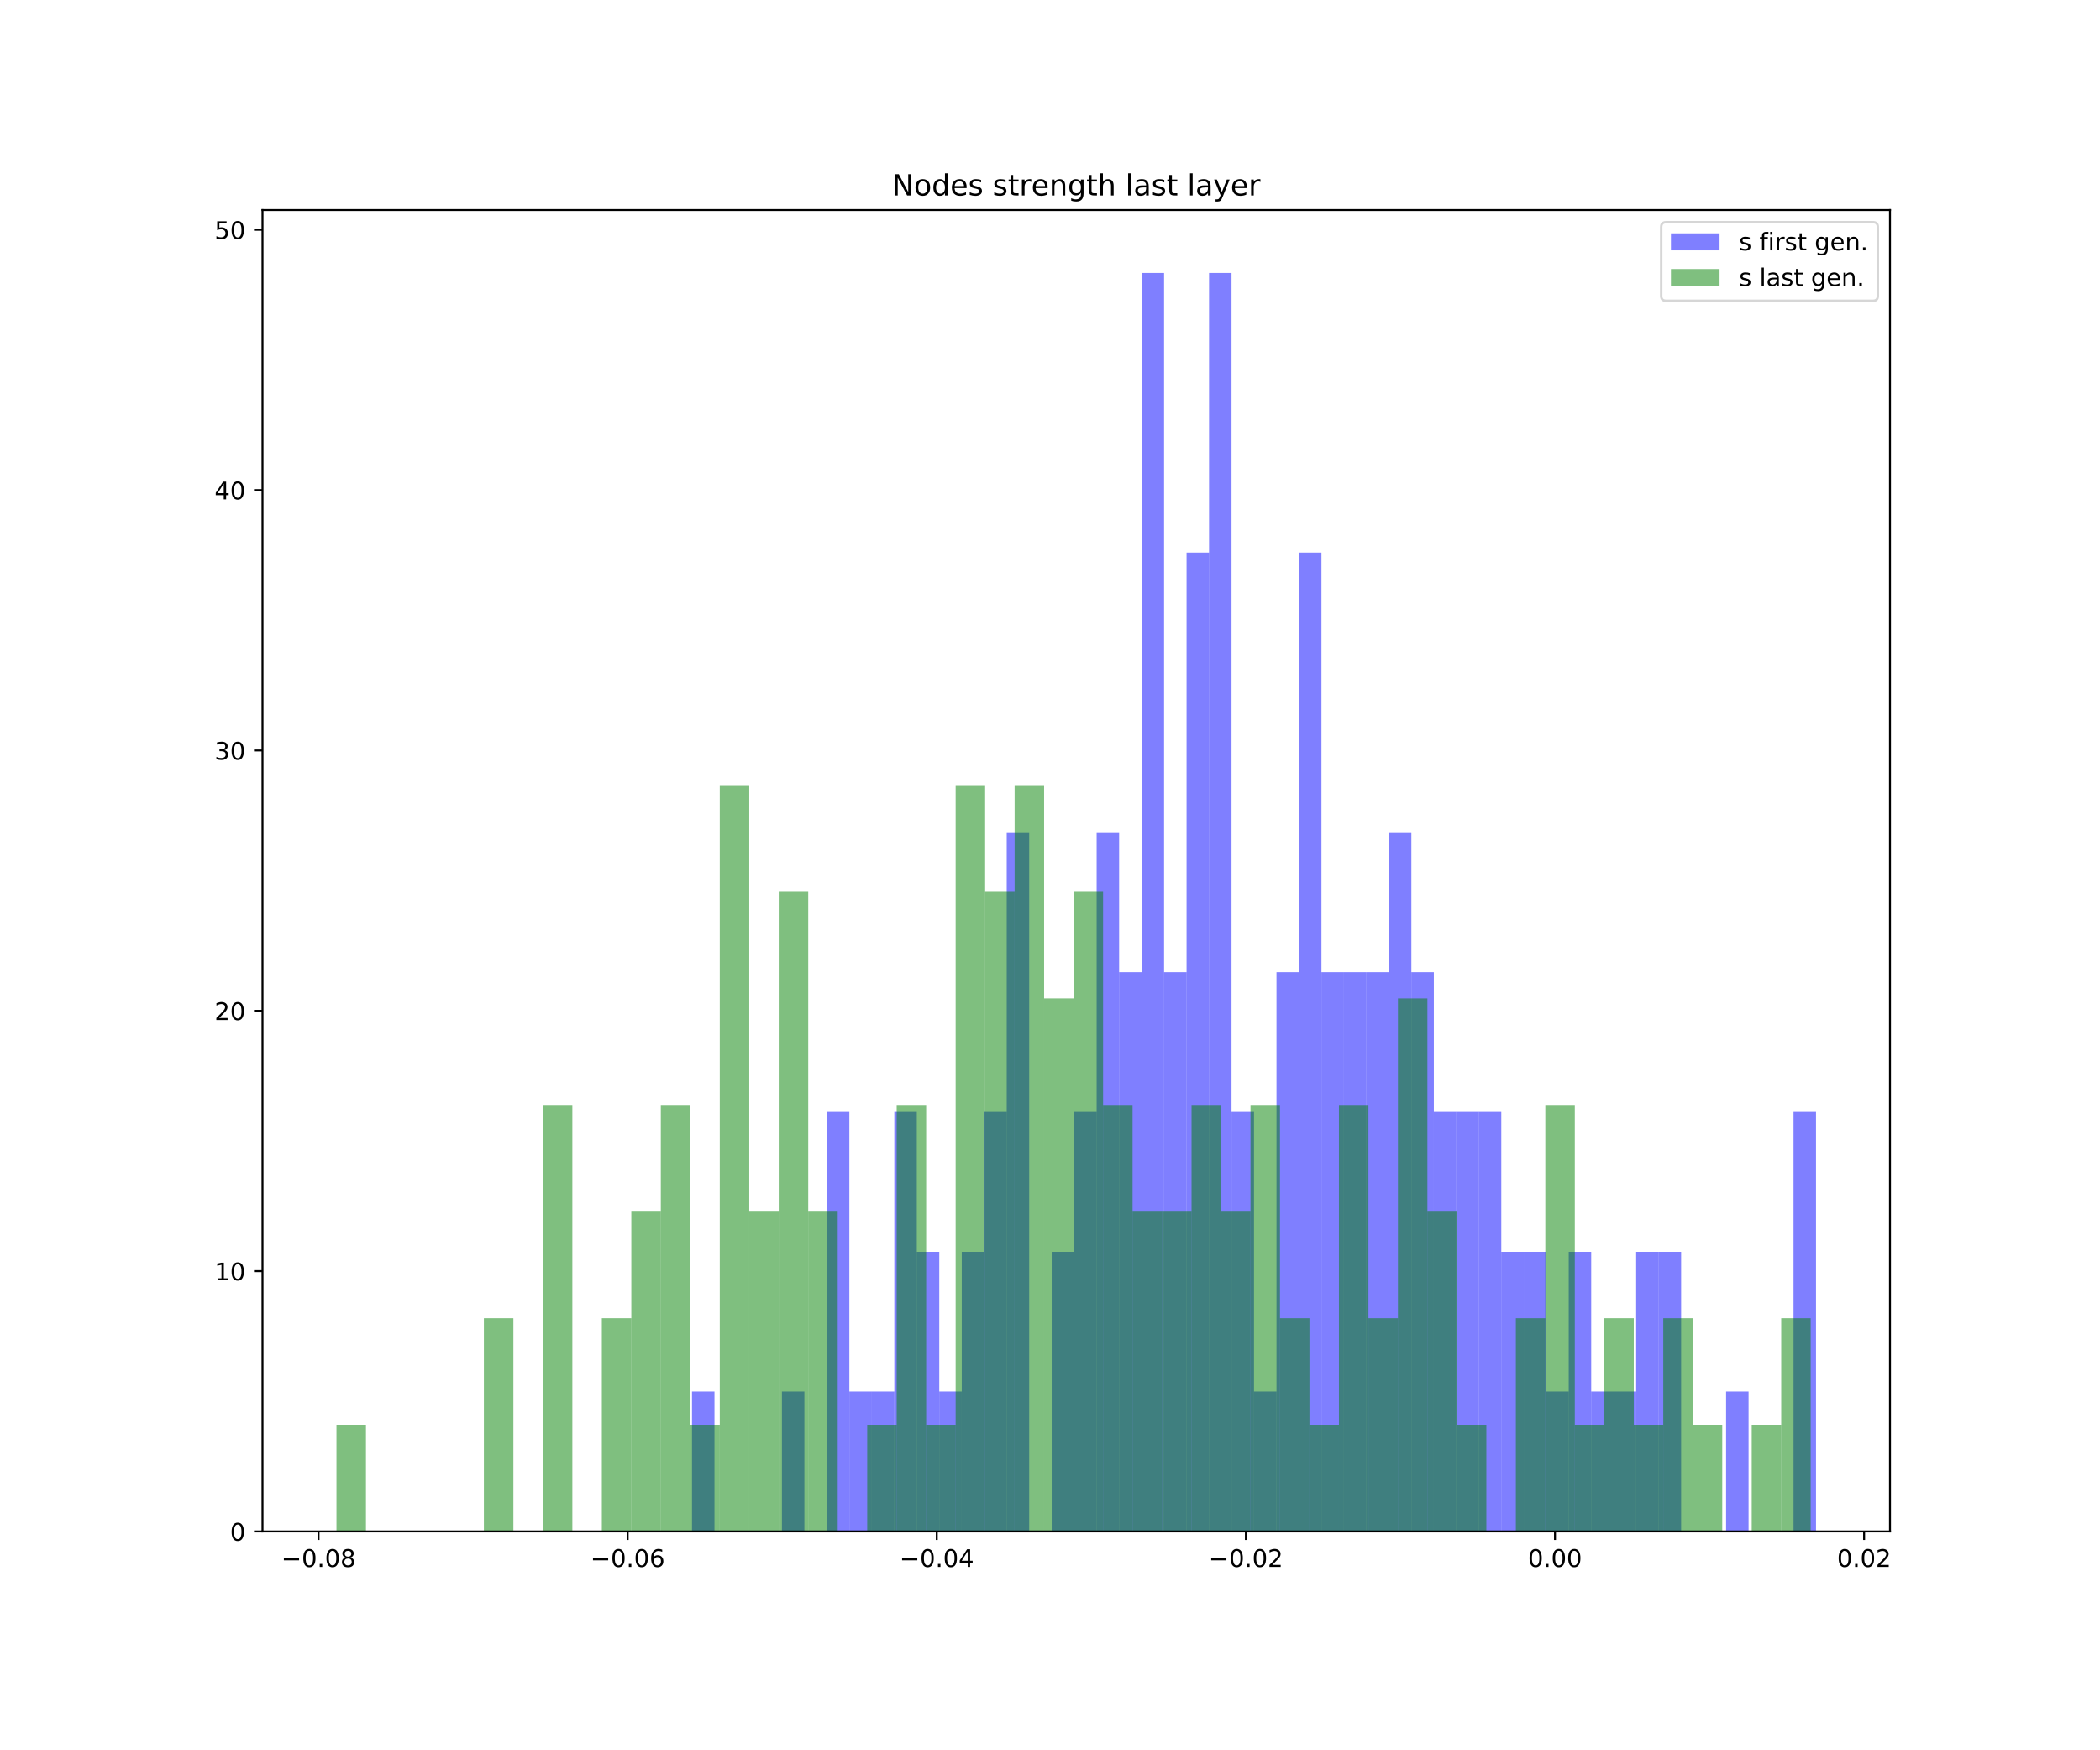 <?xml version="1.0" encoding="utf-8" standalone="no"?>
<!DOCTYPE svg PUBLIC "-//W3C//DTD SVG 1.1//EN"
  "http://www.w3.org/Graphics/SVG/1.1/DTD/svg11.dtd">
<!-- Created with matplotlib (https://matplotlib.org/) -->
<svg height="720pt" version="1.1" viewBox="0 0 864 720" width="864pt" xmlns="http://www.w3.org/2000/svg" xmlns:xlink="http://www.w3.org/1999/xlink">
 <defs>
  <style type="text/css">
*{stroke-linecap:butt;stroke-linejoin:round;white-space:pre;}
  </style>
 </defs>
 <g id="figure_1">
  <g id="patch_1">
   <path d="M 0 720 
L 864 720 
L 864 0 
L 0 0 
z
" style="fill:#ffffff;"/>
  </g>
  <g id="axes_1">
   <g id="patch_2">
    <path d="M 108 630 
L 777.6 630 
L 777.6 86.4 
L 108 86.4 
z
" style="fill:#ffffff;"/>
   </g>
   <g id="patch_3">
    <path clip-path="url(#p33628f7128)" d="M 284.708 630 
L 293.957 630 
L 293.957 572.476 
L 284.708 572.476 
z
" style="fill:#0000ff;opacity:0.5;"/>
   </g>
   <g id="patch_4">
    <path clip-path="url(#p33628f7128)" d="M 293.957 630 
L 303.206 630 
L 303.206 630 
L 293.957 630 
z
" style="fill:#0000ff;opacity:0.5;"/>
   </g>
   <g id="patch_5">
    <path clip-path="url(#p33628f7128)" d="M 303.206 630 
L 312.455 630 
L 312.455 630 
L 303.206 630 
z
" style="fill:#0000ff;opacity:0.5;"/>
   </g>
   <g id="patch_6">
    <path clip-path="url(#p33628f7128)" d="M 312.455 630 
L 321.704 630 
L 321.704 630 
L 312.455 630 
z
" style="fill:#0000ff;opacity:0.5;"/>
   </g>
   <g id="patch_7">
    <path clip-path="url(#p33628f7128)" d="M 321.704 630 
L 330.953 630 
L 330.953 572.476 
L 321.704 572.476 
z
" style="fill:#0000ff;opacity:0.5;"/>
   </g>
   <g id="patch_8">
    <path clip-path="url(#p33628f7128)" d="M 330.953 630 
L 340.202 630 
L 340.202 630 
L 330.953 630 
z
" style="fill:#0000ff;opacity:0.5;"/>
   </g>
   <g id="patch_9">
    <path clip-path="url(#p33628f7128)" d="M 340.202 630 
L 349.452 630 
L 349.452 457.429 
L 340.202 457.429 
z
" style="fill:#0000ff;opacity:0.5;"/>
   </g>
   <g id="patch_10">
    <path clip-path="url(#p33628f7128)" d="M 349.452 630 
L 358.701 630 
L 358.701 572.476 
L 349.452 572.476 
z
" style="fill:#0000ff;opacity:0.5;"/>
   </g>
   <g id="patch_11">
    <path clip-path="url(#p33628f7128)" d="M 358.701 630 
L 367.95 630 
L 367.95 572.476 
L 358.701 572.476 
z
" style="fill:#0000ff;opacity:0.5;"/>
   </g>
   <g id="patch_12">
    <path clip-path="url(#p33628f7128)" d="M 367.95 630 
L 377.199 630 
L 377.199 457.429 
L 367.95 457.429 
z
" style="fill:#0000ff;opacity:0.5;"/>
   </g>
   <g id="patch_13">
    <path clip-path="url(#p33628f7128)" d="M 377.199 630 
L 386.448 630 
L 386.448 514.952 
L 377.199 514.952 
z
" style="fill:#0000ff;opacity:0.5;"/>
   </g>
   <g id="patch_14">
    <path clip-path="url(#p33628f7128)" d="M 386.448 630 
L 395.697 630 
L 395.697 572.476 
L 386.448 572.476 
z
" style="fill:#0000ff;opacity:0.5;"/>
   </g>
   <g id="patch_15">
    <path clip-path="url(#p33628f7128)" d="M 395.697 630 
L 404.946 630 
L 404.946 514.952 
L 395.697 514.952 
z
" style="fill:#0000ff;opacity:0.5;"/>
   </g>
   <g id="patch_16">
    <path clip-path="url(#p33628f7128)" d="M 404.946 630 
L 414.195 630 
L 414.195 457.429 
L 404.946 457.429 
z
" style="fill:#0000ff;opacity:0.5;"/>
   </g>
   <g id="patch_17">
    <path clip-path="url(#p33628f7128)" d="M 414.195 630 
L 423.444 630 
L 423.444 342.381 
L 414.195 342.381 
z
" style="fill:#0000ff;opacity:0.5;"/>
   </g>
   <g id="patch_18">
    <path clip-path="url(#p33628f7128)" d="M 423.444 630 
L 432.694 630 
L 432.694 630 
L 423.444 630 
z
" style="fill:#0000ff;opacity:0.5;"/>
   </g>
   <g id="patch_19">
    <path clip-path="url(#p33628f7128)" d="M 432.694 630 
L 441.943 630 
L 441.943 514.952 
L 432.694 514.952 
z
" style="fill:#0000ff;opacity:0.5;"/>
   </g>
   <g id="patch_20">
    <path clip-path="url(#p33628f7128)" d="M 441.943 630 
L 451.192 630 
L 451.192 457.429 
L 441.943 457.429 
z
" style="fill:#0000ff;opacity:0.5;"/>
   </g>
   <g id="patch_21">
    <path clip-path="url(#p33628f7128)" d="M 451.192 630 
L 460.441 630 
L 460.441 342.381 
L 451.192 342.381 
z
" style="fill:#0000ff;opacity:0.5;"/>
   </g>
   <g id="patch_22">
    <path clip-path="url(#p33628f7128)" d="M 460.441 630 
L 469.69 630 
L 469.69 399.905 
L 460.441 399.905 
z
" style="fill:#0000ff;opacity:0.5;"/>
   </g>
   <g id="patch_23">
    <path clip-path="url(#p33628f7128)" d="M 469.69 630 
L 478.939 630 
L 478.939 112.286 
L 469.69 112.286 
z
" style="fill:#0000ff;opacity:0.5;"/>
   </g>
   <g id="patch_24">
    <path clip-path="url(#p33628f7128)" d="M 478.939 630 
L 488.188 630 
L 488.188 399.905 
L 478.939 399.905 
z
" style="fill:#0000ff;opacity:0.5;"/>
   </g>
   <g id="patch_25">
    <path clip-path="url(#p33628f7128)" d="M 488.188 630 
L 497.437 630 
L 497.437 227.333 
L 488.188 227.333 
z
" style="fill:#0000ff;opacity:0.5;"/>
   </g>
   <g id="patch_26">
    <path clip-path="url(#p33628f7128)" d="M 497.437 630 
L 506.687 630 
L 506.687 112.286 
L 497.437 112.286 
z
" style="fill:#0000ff;opacity:0.5;"/>
   </g>
   <g id="patch_27">
    <path clip-path="url(#p33628f7128)" d="M 506.687 630 
L 515.936 630 
L 515.936 457.429 
L 506.687 457.429 
z
" style="fill:#0000ff;opacity:0.5;"/>
   </g>
   <g id="patch_28">
    <path clip-path="url(#p33628f7128)" d="M 515.936 630 
L 525.185 630 
L 525.185 572.476 
L 515.936 572.476 
z
" style="fill:#0000ff;opacity:0.5;"/>
   </g>
   <g id="patch_29">
    <path clip-path="url(#p33628f7128)" d="M 525.185 630 
L 534.434 630 
L 534.434 399.905 
L 525.185 399.905 
z
" style="fill:#0000ff;opacity:0.5;"/>
   </g>
   <g id="patch_30">
    <path clip-path="url(#p33628f7128)" d="M 534.434 630 
L 543.683 630 
L 543.683 227.333 
L 534.434 227.333 
z
" style="fill:#0000ff;opacity:0.5;"/>
   </g>
   <g id="patch_31">
    <path clip-path="url(#p33628f7128)" d="M 543.683 630 
L 552.932 630 
L 552.932 399.905 
L 543.683 399.905 
z
" style="fill:#0000ff;opacity:0.5;"/>
   </g>
   <g id="patch_32">
    <path clip-path="url(#p33628f7128)" d="M 552.932 630 
L 562.181 630 
L 562.181 399.905 
L 552.932 399.905 
z
" style="fill:#0000ff;opacity:0.5;"/>
   </g>
   <g id="patch_33">
    <path clip-path="url(#p33628f7128)" d="M 562.181 630 
L 571.43 630 
L 571.43 399.905 
L 562.181 399.905 
z
" style="fill:#0000ff;opacity:0.5;"/>
   </g>
   <g id="patch_34">
    <path clip-path="url(#p33628f7128)" d="M 571.43 630 
L 580.68 630 
L 580.68 342.381 
L 571.43 342.381 
z
" style="fill:#0000ff;opacity:0.5;"/>
   </g>
   <g id="patch_35">
    <path clip-path="url(#p33628f7128)" d="M 580.68 630 
L 589.929 630 
L 589.929 399.905 
L 580.68 399.905 
z
" style="fill:#0000ff;opacity:0.5;"/>
   </g>
   <g id="patch_36">
    <path clip-path="url(#p33628f7128)" d="M 589.929 630 
L 599.178 630 
L 599.178 457.429 
L 589.929 457.429 
z
" style="fill:#0000ff;opacity:0.5;"/>
   </g>
   <g id="patch_37">
    <path clip-path="url(#p33628f7128)" d="M 599.178 630 
L 608.427 630 
L 608.427 457.429 
L 599.178 457.429 
z
" style="fill:#0000ff;opacity:0.5;"/>
   </g>
   <g id="patch_38">
    <path clip-path="url(#p33628f7128)" d="M 608.427 630 
L 617.676 630 
L 617.676 457.429 
L 608.427 457.429 
z
" style="fill:#0000ff;opacity:0.5;"/>
   </g>
   <g id="patch_39">
    <path clip-path="url(#p33628f7128)" d="M 617.676 630 
L 626.925 630 
L 626.925 514.952 
L 617.676 514.952 
z
" style="fill:#0000ff;opacity:0.5;"/>
   </g>
   <g id="patch_40">
    <path clip-path="url(#p33628f7128)" d="M 626.925 630 
L 636.174 630 
L 636.174 514.952 
L 626.925 514.952 
z
" style="fill:#0000ff;opacity:0.5;"/>
   </g>
   <g id="patch_41">
    <path clip-path="url(#p33628f7128)" d="M 636.174 630 
L 645.423 630 
L 645.423 572.476 
L 636.174 572.476 
z
" style="fill:#0000ff;opacity:0.5;"/>
   </g>
   <g id="patch_42">
    <path clip-path="url(#p33628f7128)" d="M 645.423 630 
L 654.672 630 
L 654.672 514.952 
L 645.423 514.952 
z
" style="fill:#0000ff;opacity:0.5;"/>
   </g>
   <g id="patch_43">
    <path clip-path="url(#p33628f7128)" d="M 654.672 630 
L 663.922 630 
L 663.922 572.476 
L 654.672 572.476 
z
" style="fill:#0000ff;opacity:0.5;"/>
   </g>
   <g id="patch_44">
    <path clip-path="url(#p33628f7128)" d="M 663.922 630 
L 673.171 630 
L 673.171 572.476 
L 663.922 572.476 
z
" style="fill:#0000ff;opacity:0.5;"/>
   </g>
   <g id="patch_45">
    <path clip-path="url(#p33628f7128)" d="M 673.171 630 
L 682.42 630 
L 682.42 514.952 
L 673.171 514.952 
z
" style="fill:#0000ff;opacity:0.5;"/>
   </g>
   <g id="patch_46">
    <path clip-path="url(#p33628f7128)" d="M 682.42 630 
L 691.669 630 
L 691.669 514.952 
L 682.42 514.952 
z
" style="fill:#0000ff;opacity:0.5;"/>
   </g>
   <g id="patch_47">
    <path clip-path="url(#p33628f7128)" d="M 691.669 630 
L 700.918 630 
L 700.918 630 
L 691.669 630 
z
" style="fill:#0000ff;opacity:0.5;"/>
   </g>
   <g id="patch_48">
    <path clip-path="url(#p33628f7128)" d="M 700.918 630 
L 710.167 630 
L 710.167 630 
L 700.918 630 
z
" style="fill:#0000ff;opacity:0.5;"/>
   </g>
   <g id="patch_49">
    <path clip-path="url(#p33628f7128)" d="M 710.167 630 
L 719.416 630 
L 719.416 572.476 
L 710.167 572.476 
z
" style="fill:#0000ff;opacity:0.5;"/>
   </g>
   <g id="patch_50">
    <path clip-path="url(#p33628f7128)" d="M 719.416 630 
L 728.665 630 
L 728.665 630 
L 719.416 630 
z
" style="fill:#0000ff;opacity:0.5;"/>
   </g>
   <g id="patch_51">
    <path clip-path="url(#p33628f7128)" d="M 728.665 630 
L 737.915 630 
L 737.915 630 
L 728.665 630 
z
" style="fill:#0000ff;opacity:0.5;"/>
   </g>
   <g id="patch_52">
    <path clip-path="url(#p33628f7128)" d="M 737.915 630 
L 747.164 630 
L 747.164 457.429 
L 737.915 457.429 
z
" style="fill:#0000ff;opacity:0.5;"/>
   </g>
   <g id="patch_53">
    <path clip-path="url(#p33628f7128)" d="M 138.436 630 
L 150.567 630 
L 150.567 586.141 
L 138.436 586.141 
z
" style="fill:#008000;opacity:0.5;"/>
   </g>
   <g id="patch_54">
    <path clip-path="url(#p33628f7128)" d="M 150.567 630 
L 162.698 630 
L 162.698 630 
L 150.567 630 
z
" style="fill:#008000;opacity:0.5;"/>
   </g>
   <g id="patch_55">
    <path clip-path="url(#p33628f7128)" d="M 162.698 630 
L 174.829 630 
L 174.829 630 
L 162.698 630 
z
" style="fill:#008000;opacity:0.5;"/>
   </g>
   <g id="patch_56">
    <path clip-path="url(#p33628f7128)" d="M 174.829 630 
L 186.959 630 
L 186.959 630 
L 174.829 630 
z
" style="fill:#008000;opacity:0.5;"/>
   </g>
   <g id="patch_57">
    <path clip-path="url(#p33628f7128)" d="M 186.959 630 
L 199.09 630 
L 199.09 630 
L 186.959 630 
z
" style="fill:#008000;opacity:0.5;"/>
   </g>
   <g id="patch_58">
    <path clip-path="url(#p33628f7128)" d="M 199.09 630 
L 211.221 630 
L 211.221 542.282 
L 199.09 542.282 
z
" style="fill:#008000;opacity:0.5;"/>
   </g>
   <g id="patch_59">
    <path clip-path="url(#p33628f7128)" d="M 211.221 630 
L 223.352 630 
L 223.352 630 
L 211.221 630 
z
" style="fill:#008000;opacity:0.5;"/>
   </g>
   <g id="patch_60">
    <path clip-path="url(#p33628f7128)" d="M 223.352 630 
L 235.483 630 
L 235.483 454.564 
L 223.352 454.564 
z
" style="fill:#008000;opacity:0.5;"/>
   </g>
   <g id="patch_61">
    <path clip-path="url(#p33628f7128)" d="M 235.483 630 
L 247.613 630 
L 247.613 630 
L 235.483 630 
z
" style="fill:#008000;opacity:0.5;"/>
   </g>
   <g id="patch_62">
    <path clip-path="url(#p33628f7128)" d="M 247.613 630 
L 259.744 630 
L 259.744 542.282 
L 247.613 542.282 
z
" style="fill:#008000;opacity:0.5;"/>
   </g>
   <g id="patch_63">
    <path clip-path="url(#p33628f7128)" d="M 259.744 630 
L 271.875 630 
L 271.875 498.423 
L 259.744 498.423 
z
" style="fill:#008000;opacity:0.5;"/>
   </g>
   <g id="patch_64">
    <path clip-path="url(#p33628f7128)" d="M 271.875 630 
L 284.006 630 
L 284.006 454.564 
L 271.875 454.564 
z
" style="fill:#008000;opacity:0.5;"/>
   </g>
   <g id="patch_65">
    <path clip-path="url(#p33628f7128)" d="M 284.006 630 
L 296.136 630 
L 296.136 586.141 
L 284.006 586.141 
z
" style="fill:#008000;opacity:0.5;"/>
   </g>
   <g id="patch_66">
    <path clip-path="url(#p33628f7128)" d="M 296.136 630 
L 308.267 630 
L 308.267 322.986 
L 296.136 322.986 
z
" style="fill:#008000;opacity:0.5;"/>
   </g>
   <g id="patch_67">
    <path clip-path="url(#p33628f7128)" d="M 308.267 630 
L 320.398 630 
L 320.398 498.423 
L 308.267 498.423 
z
" style="fill:#008000;opacity:0.5;"/>
   </g>
   <g id="patch_68">
    <path clip-path="url(#p33628f7128)" d="M 320.398 630 
L 332.529 630 
L 332.529 366.846 
L 320.398 366.846 
z
" style="fill:#008000;opacity:0.5;"/>
   </g>
   <g id="patch_69">
    <path clip-path="url(#p33628f7128)" d="M 332.529 630 
L 344.66 630 
L 344.66 498.423 
L 332.529 498.423 
z
" style="fill:#008000;opacity:0.5;"/>
   </g>
   <g id="patch_70">
    <path clip-path="url(#p33628f7128)" d="M 344.66 630 
L 356.79 630 
L 356.79 630 
L 344.66 630 
z
" style="fill:#008000;opacity:0.5;"/>
   </g>
   <g id="patch_71">
    <path clip-path="url(#p33628f7128)" d="M 356.79 630 
L 368.921 630 
L 368.921 586.141 
L 356.79 586.141 
z
" style="fill:#008000;opacity:0.5;"/>
   </g>
   <g id="patch_72">
    <path clip-path="url(#p33628f7128)" d="M 368.921 630 
L 381.052 630 
L 381.052 454.564 
L 368.921 454.564 
z
" style="fill:#008000;opacity:0.5;"/>
   </g>
   <g id="patch_73">
    <path clip-path="url(#p33628f7128)" d="M 381.052 630 
L 393.183 630 
L 393.183 586.141 
L 381.052 586.141 
z
" style="fill:#008000;opacity:0.5;"/>
   </g>
   <g id="patch_74">
    <path clip-path="url(#p33628f7128)" d="M 393.183 630 
L 405.313 630 
L 405.313 322.986 
L 393.183 322.986 
z
" style="fill:#008000;opacity:0.5;"/>
   </g>
   <g id="patch_75">
    <path clip-path="url(#p33628f7128)" d="M 405.313 630 
L 417.444 630 
L 417.444 366.846 
L 405.313 366.846 
z
" style="fill:#008000;opacity:0.5;"/>
   </g>
   <g id="patch_76">
    <path clip-path="url(#p33628f7128)" d="M 417.444 630 
L 429.575 630 
L 429.575 322.986 
L 417.444 322.986 
z
" style="fill:#008000;opacity:0.5;"/>
   </g>
   <g id="patch_77">
    <path clip-path="url(#p33628f7128)" d="M 429.575 630 
L 441.706 630 
L 441.706 410.705 
L 429.575 410.705 
z
" style="fill:#008000;opacity:0.5;"/>
   </g>
   <g id="patch_78">
    <path clip-path="url(#p33628f7128)" d="M 441.706 630 
L 453.836 630 
L 453.836 366.846 
L 441.706 366.846 
z
" style="fill:#008000;opacity:0.5;"/>
   </g>
   <g id="patch_79">
    <path clip-path="url(#p33628f7128)" d="M 453.836 630 
L 465.967 630 
L 465.967 454.564 
L 453.836 454.564 
z
" style="fill:#008000;opacity:0.5;"/>
   </g>
   <g id="patch_80">
    <path clip-path="url(#p33628f7128)" d="M 465.967 630 
L 478.098 630 
L 478.098 498.423 
L 465.967 498.423 
z
" style="fill:#008000;opacity:0.5;"/>
   </g>
   <g id="patch_81">
    <path clip-path="url(#p33628f7128)" d="M 478.098 630 
L 490.229 630 
L 490.229 498.423 
L 478.098 498.423 
z
" style="fill:#008000;opacity:0.5;"/>
   </g>
   <g id="patch_82">
    <path clip-path="url(#p33628f7128)" d="M 490.229 630 
L 502.36 630 
L 502.36 454.564 
L 490.229 454.564 
z
" style="fill:#008000;opacity:0.5;"/>
   </g>
   <g id="patch_83">
    <path clip-path="url(#p33628f7128)" d="M 502.36 630 
L 514.49 630 
L 514.49 498.423 
L 502.36 498.423 
z
" style="fill:#008000;opacity:0.5;"/>
   </g>
   <g id="patch_84">
    <path clip-path="url(#p33628f7128)" d="M 514.49 630 
L 526.621 630 
L 526.621 454.564 
L 514.49 454.564 
z
" style="fill:#008000;opacity:0.5;"/>
   </g>
   <g id="patch_85">
    <path clip-path="url(#p33628f7128)" d="M 526.621 630 
L 538.752 630 
L 538.752 542.282 
L 526.621 542.282 
z
" style="fill:#008000;opacity:0.5;"/>
   </g>
   <g id="patch_86">
    <path clip-path="url(#p33628f7128)" d="M 538.752 630 
L 550.883 630 
L 550.883 586.141 
L 538.752 586.141 
z
" style="fill:#008000;opacity:0.5;"/>
   </g>
   <g id="patch_87">
    <path clip-path="url(#p33628f7128)" d="M 550.883 630 
L 563.013 630 
L 563.013 454.564 
L 550.883 454.564 
z
" style="fill:#008000;opacity:0.5;"/>
   </g>
   <g id="patch_88">
    <path clip-path="url(#p33628f7128)" d="M 563.013 630 
L 575.144 630 
L 575.144 542.282 
L 563.013 542.282 
z
" style="fill:#008000;opacity:0.5;"/>
   </g>
   <g id="patch_89">
    <path clip-path="url(#p33628f7128)" d="M 575.144 630 
L 587.275 630 
L 587.275 410.705 
L 575.144 410.705 
z
" style="fill:#008000;opacity:0.5;"/>
   </g>
   <g id="patch_90">
    <path clip-path="url(#p33628f7128)" d="M 587.275 630 
L 599.406 630 
L 599.406 498.423 
L 587.275 498.423 
z
" style="fill:#008000;opacity:0.5;"/>
   </g>
   <g id="patch_91">
    <path clip-path="url(#p33628f7128)" d="M 599.406 630 
L 611.537 630 
L 611.537 586.141 
L 599.406 586.141 
z
" style="fill:#008000;opacity:0.5;"/>
   </g>
   <g id="patch_92">
    <path clip-path="url(#p33628f7128)" d="M 611.537 630 
L 623.667 630 
L 623.667 630 
L 611.537 630 
z
" style="fill:#008000;opacity:0.5;"/>
   </g>
   <g id="patch_93">
    <path clip-path="url(#p33628f7128)" d="M 623.667 630 
L 635.798 630 
L 635.798 542.282 
L 623.667 542.282 
z
" style="fill:#008000;opacity:0.5;"/>
   </g>
   <g id="patch_94">
    <path clip-path="url(#p33628f7128)" d="M 635.798 630 
L 647.929 630 
L 647.929 454.564 
L 635.798 454.564 
z
" style="fill:#008000;opacity:0.5;"/>
   </g>
   <g id="patch_95">
    <path clip-path="url(#p33628f7128)" d="M 647.929 630 
L 660.06 630 
L 660.06 586.141 
L 647.929 586.141 
z
" style="fill:#008000;opacity:0.5;"/>
   </g>
   <g id="patch_96">
    <path clip-path="url(#p33628f7128)" d="M 660.06 630 
L 672.19 630 
L 672.19 542.282 
L 660.06 542.282 
z
" style="fill:#008000;opacity:0.5;"/>
   </g>
   <g id="patch_97">
    <path clip-path="url(#p33628f7128)" d="M 672.19 630 
L 684.321 630 
L 684.321 586.141 
L 672.19 586.141 
z
" style="fill:#008000;opacity:0.5;"/>
   </g>
   <g id="patch_98">
    <path clip-path="url(#p33628f7128)" d="M 684.321 630 
L 696.452 630 
L 696.452 542.282 
L 684.321 542.282 
z
" style="fill:#008000;opacity:0.5;"/>
   </g>
   <g id="patch_99">
    <path clip-path="url(#p33628f7128)" d="M 696.452 630 
L 708.583 630 
L 708.583 586.141 
L 696.452 586.141 
z
" style="fill:#008000;opacity:0.5;"/>
   </g>
   <g id="patch_100">
    <path clip-path="url(#p33628f7128)" d="M 708.583 630 
L 720.714 630 
L 720.714 630 
L 708.583 630 
z
" style="fill:#008000;opacity:0.5;"/>
   </g>
   <g id="patch_101">
    <path clip-path="url(#p33628f7128)" d="M 720.714 630 
L 732.844 630 
L 732.844 586.141 
L 720.714 586.141 
z
" style="fill:#008000;opacity:0.5;"/>
   </g>
   <g id="patch_102">
    <path clip-path="url(#p33628f7128)" d="M 732.844 630 
L 744.975 630 
L 744.975 542.282 
L 732.844 542.282 
z
" style="fill:#008000;opacity:0.5;"/>
   </g>
   <g id="matplotlib.axis_1">
    <g id="xtick_1">
     <g id="line2d_1">
      <defs>
       <path d="M 0 0 
L 0 3.5 
" id="m4d05d25a7d" style="stroke:#000000;stroke-width:0.8;"/>
      </defs>
      <g>
       <use style="stroke:#000000;stroke-width:0.8;" x="131.056" xlink:href="#m4d05d25a7d" y="630"/>
      </g>
     </g>
     <g id="text_1">
      <!-- −0.08 -->
      <defs>
       <path d="M 10.594 35.5 
L 73.188 35.5 
L 73.188 27.203 
L 10.594 27.203 
z
" id="DejaVuSans-8722"/>
       <path d="M 31.781 66.406 
Q 24.172 66.406 20.328 58.906 
Q 16.5 51.422 16.5 36.375 
Q 16.5 21.391 20.328 13.891 
Q 24.172 6.391 31.781 6.391 
Q 39.453 6.391 43.281 13.891 
Q 47.125 21.391 47.125 36.375 
Q 47.125 51.422 43.281 58.906 
Q 39.453 66.406 31.781 66.406 
z
M 31.781 74.219 
Q 44.047 74.219 50.516 64.516 
Q 56.984 54.828 56.984 36.375 
Q 56.984 17.969 50.516 8.266 
Q 44.047 -1.422 31.781 -1.422 
Q 19.531 -1.422 13.062 8.266 
Q 6.594 17.969 6.594 36.375 
Q 6.594 54.828 13.062 64.516 
Q 19.531 74.219 31.781 74.219 
z
" id="DejaVuSans-48"/>
       <path d="M 10.688 12.406 
L 21 12.406 
L 21 0 
L 10.688 0 
z
" id="DejaVuSans-46"/>
       <path d="M 31.781 34.625 
Q 24.75 34.625 20.719 30.859 
Q 16.703 27.094 16.703 20.516 
Q 16.703 13.922 20.719 10.156 
Q 24.75 6.391 31.781 6.391 
Q 38.812 6.391 42.859 10.172 
Q 46.922 13.969 46.922 20.516 
Q 46.922 27.094 42.891 30.859 
Q 38.875 34.625 31.781 34.625 
z
M 21.922 38.812 
Q 15.578 40.375 12.031 44.719 
Q 8.5 49.078 8.5 55.328 
Q 8.5 64.062 14.719 69.141 
Q 20.953 74.219 31.781 74.219 
Q 42.672 74.219 48.875 69.141 
Q 55.078 64.062 55.078 55.328 
Q 55.078 49.078 51.531 44.719 
Q 48 40.375 41.703 38.812 
Q 48.828 37.156 52.797 32.312 
Q 56.781 27.484 56.781 20.516 
Q 56.781 9.906 50.312 4.234 
Q 43.844 -1.422 31.781 -1.422 
Q 19.734 -1.422 13.25 4.234 
Q 6.781 9.906 6.781 20.516 
Q 6.781 27.484 10.781 32.312 
Q 14.797 37.156 21.922 38.812 
z
M 18.312 54.391 
Q 18.312 48.734 21.844 45.562 
Q 25.391 42.391 31.781 42.391 
Q 38.141 42.391 41.719 45.562 
Q 45.312 48.734 45.312 54.391 
Q 45.312 60.062 41.719 63.234 
Q 38.141 66.406 31.781 66.406 
Q 25.391 66.406 21.844 63.234 
Q 18.312 60.062 18.312 54.391 
z
" id="DejaVuSans-56"/>
      </defs>
      <g transform="translate(115.733 644.598)scale(0.1 -0.1)">
       <use xlink:href="#DejaVuSans-8722"/>
       <use x="83.789" xlink:href="#DejaVuSans-48"/>
       <use x="147.412" xlink:href="#DejaVuSans-46"/>
       <use x="179.199" xlink:href="#DejaVuSans-48"/>
       <use x="242.822" xlink:href="#DejaVuSans-56"/>
      </g>
     </g>
    </g>
    <g id="xtick_2">
     <g id="line2d_2">
      <g>
       <use style="stroke:#000000;stroke-width:0.8;" x="258.235" xlink:href="#m4d05d25a7d" y="630"/>
      </g>
     </g>
     <g id="text_2">
      <!-- −0.06 -->
      <defs>
       <path d="M 33.016 40.375 
Q 26.375 40.375 22.484 35.828 
Q 18.609 31.297 18.609 23.391 
Q 18.609 15.531 22.484 10.953 
Q 26.375 6.391 33.016 6.391 
Q 39.656 6.391 43.531 10.953 
Q 47.406 15.531 47.406 23.391 
Q 47.406 31.297 43.531 35.828 
Q 39.656 40.375 33.016 40.375 
z
M 52.594 71.297 
L 52.594 62.312 
Q 48.875 64.062 45.094 64.984 
Q 41.312 65.922 37.594 65.922 
Q 27.828 65.922 22.672 59.328 
Q 17.531 52.734 16.797 39.406 
Q 19.672 43.656 24.016 45.922 
Q 28.375 48.188 33.594 48.188 
Q 44.578 48.188 50.953 41.516 
Q 57.328 34.859 57.328 23.391 
Q 57.328 12.156 50.688 5.359 
Q 44.047 -1.422 33.016 -1.422 
Q 20.359 -1.422 13.672 8.266 
Q 6.984 17.969 6.984 36.375 
Q 6.984 53.656 15.188 63.938 
Q 23.391 74.219 37.203 74.219 
Q 40.922 74.219 44.703 73.484 
Q 48.484 72.75 52.594 71.297 
z
" id="DejaVuSans-54"/>
      </defs>
      <g transform="translate(242.912 644.598)scale(0.1 -0.1)">
       <use xlink:href="#DejaVuSans-8722"/>
       <use x="83.789" xlink:href="#DejaVuSans-48"/>
       <use x="147.412" xlink:href="#DejaVuSans-46"/>
       <use x="179.199" xlink:href="#DejaVuSans-48"/>
       <use x="242.822" xlink:href="#DejaVuSans-54"/>
      </g>
     </g>
    </g>
    <g id="xtick_3">
     <g id="line2d_3">
      <g>
       <use style="stroke:#000000;stroke-width:0.8;" x="385.414" xlink:href="#m4d05d25a7d" y="630"/>
      </g>
     </g>
     <g id="text_3">
      <!-- −0.04 -->
      <defs>
       <path d="M 37.797 64.312 
L 12.891 25.391 
L 37.797 25.391 
z
M 35.203 72.906 
L 47.609 72.906 
L 47.609 25.391 
L 58.016 25.391 
L 58.016 17.188 
L 47.609 17.188 
L 47.609 0 
L 37.797 0 
L 37.797 17.188 
L 4.891 17.188 
L 4.891 26.703 
z
" id="DejaVuSans-52"/>
      </defs>
      <g transform="translate(370.091 644.598)scale(0.1 -0.1)">
       <use xlink:href="#DejaVuSans-8722"/>
       <use x="83.789" xlink:href="#DejaVuSans-48"/>
       <use x="147.412" xlink:href="#DejaVuSans-46"/>
       <use x="179.199" xlink:href="#DejaVuSans-48"/>
       <use x="242.822" xlink:href="#DejaVuSans-52"/>
      </g>
     </g>
    </g>
    <g id="xtick_4">
     <g id="line2d_4">
      <g>
       <use style="stroke:#000000;stroke-width:0.8;" x="512.593" xlink:href="#m4d05d25a7d" y="630"/>
      </g>
     </g>
     <g id="text_4">
      <!-- −0.02 -->
      <defs>
       <path d="M 19.188 8.297 
L 53.609 8.297 
L 53.609 0 
L 7.328 0 
L 7.328 8.297 
Q 12.938 14.109 22.625 23.891 
Q 32.328 33.688 34.812 36.531 
Q 39.547 41.844 41.422 45.531 
Q 43.312 49.219 43.312 52.781 
Q 43.312 58.594 39.234 62.25 
Q 35.156 65.922 28.609 65.922 
Q 23.969 65.922 18.812 64.312 
Q 13.672 62.703 7.812 59.422 
L 7.812 69.391 
Q 13.766 71.781 18.938 73 
Q 24.125 74.219 28.422 74.219 
Q 39.75 74.219 46.484 68.547 
Q 53.219 62.891 53.219 53.422 
Q 53.219 48.922 51.531 44.891 
Q 49.859 40.875 45.406 35.406 
Q 44.188 33.984 37.641 27.219 
Q 31.109 20.453 19.188 8.297 
z
" id="DejaVuSans-50"/>
      </defs>
      <g transform="translate(497.27 644.598)scale(0.1 -0.1)">
       <use xlink:href="#DejaVuSans-8722"/>
       <use x="83.789" xlink:href="#DejaVuSans-48"/>
       <use x="147.412" xlink:href="#DejaVuSans-46"/>
       <use x="179.199" xlink:href="#DejaVuSans-48"/>
       <use x="242.822" xlink:href="#DejaVuSans-50"/>
      </g>
     </g>
    </g>
    <g id="xtick_5">
     <g id="line2d_5">
      <g>
       <use style="stroke:#000000;stroke-width:0.8;" x="639.772" xlink:href="#m4d05d25a7d" y="630"/>
      </g>
     </g>
     <g id="text_5">
      <!-- 0.00 -->
      <g transform="translate(628.639 644.598)scale(0.1 -0.1)">
       <use xlink:href="#DejaVuSans-48"/>
       <use x="63.623" xlink:href="#DejaVuSans-46"/>
       <use x="95.41" xlink:href="#DejaVuSans-48"/>
       <use x="159.033" xlink:href="#DejaVuSans-48"/>
      </g>
     </g>
    </g>
    <g id="xtick_6">
     <g id="line2d_6">
      <g>
       <use style="stroke:#000000;stroke-width:0.8;" x="766.951" xlink:href="#m4d05d25a7d" y="630"/>
      </g>
     </g>
     <g id="text_6">
      <!-- 0.02 -->
      <g transform="translate(755.818 644.598)scale(0.1 -0.1)">
       <use xlink:href="#DejaVuSans-48"/>
       <use x="63.623" xlink:href="#DejaVuSans-46"/>
       <use x="95.41" xlink:href="#DejaVuSans-48"/>
       <use x="159.033" xlink:href="#DejaVuSans-50"/>
      </g>
     </g>
    </g>
   </g>
   <g id="matplotlib.axis_2">
    <g id="ytick_1">
     <g id="line2d_7">
      <defs>
       <path d="M 0 0 
L -3.5 0 
" id="m728fd7f1fe" style="stroke:#000000;stroke-width:0.8;"/>
      </defs>
      <g>
       <use style="stroke:#000000;stroke-width:0.8;" x="108" xlink:href="#m728fd7f1fe" y="630"/>
      </g>
     </g>
     <g id="text_7">
      <!-- 0 -->
      <g transform="translate(94.638 633.799)scale(0.1 -0.1)">
       <use xlink:href="#DejaVuSans-48"/>
      </g>
     </g>
    </g>
    <g id="ytick_2">
     <g id="line2d_8">
      <g>
       <use style="stroke:#000000;stroke-width:0.8;" x="108" xlink:href="#m728fd7f1fe" y="522.904"/>
      </g>
     </g>
     <g id="text_8">
      <!-- 10 -->
      <defs>
       <path d="M 12.406 8.297 
L 28.516 8.297 
L 28.516 63.922 
L 10.984 60.406 
L 10.984 69.391 
L 28.422 72.906 
L 38.281 72.906 
L 38.281 8.297 
L 54.391 8.297 
L 54.391 0 
L 12.406 0 
z
" id="DejaVuSans-49"/>
      </defs>
      <g transform="translate(88.275 526.703)scale(0.1 -0.1)">
       <use xlink:href="#DejaVuSans-49"/>
       <use x="63.623" xlink:href="#DejaVuSans-48"/>
      </g>
     </g>
    </g>
    <g id="ytick_3">
     <g id="line2d_9">
      <g>
       <use style="stroke:#000000;stroke-width:0.8;" x="108" xlink:href="#m728fd7f1fe" y="415.808"/>
      </g>
     </g>
     <g id="text_9">
      <!-- 20 -->
      <g transform="translate(88.275 419.608)scale(0.1 -0.1)">
       <use xlink:href="#DejaVuSans-50"/>
       <use x="63.623" xlink:href="#DejaVuSans-48"/>
      </g>
     </g>
    </g>
    <g id="ytick_4">
     <g id="line2d_10">
      <g>
       <use style="stroke:#000000;stroke-width:0.8;" x="108" xlink:href="#m728fd7f1fe" y="308.712"/>
      </g>
     </g>
     <g id="text_10">
      <!-- 30 -->
      <defs>
       <path d="M 40.578 39.312 
Q 47.656 37.797 51.625 33 
Q 55.609 28.219 55.609 21.188 
Q 55.609 10.406 48.188 4.484 
Q 40.766 -1.422 27.094 -1.422 
Q 22.516 -1.422 17.656 -0.516 
Q 12.797 0.391 7.625 2.203 
L 7.625 11.719 
Q 11.719 9.328 16.594 8.109 
Q 21.484 6.891 26.812 6.891 
Q 36.078 6.891 40.938 10.547 
Q 45.797 14.203 45.797 21.188 
Q 45.797 27.641 41.281 31.266 
Q 36.766 34.906 28.719 34.906 
L 20.219 34.906 
L 20.219 43.016 
L 29.109 43.016 
Q 36.375 43.016 40.234 45.922 
Q 44.094 48.828 44.094 54.297 
Q 44.094 59.906 40.109 62.906 
Q 36.141 65.922 28.719 65.922 
Q 24.656 65.922 20.016 65.031 
Q 15.375 64.156 9.812 62.312 
L 9.812 71.094 
Q 15.438 72.656 20.344 73.438 
Q 25.25 74.219 29.594 74.219 
Q 40.828 74.219 47.359 69.109 
Q 53.906 64.016 53.906 55.328 
Q 53.906 49.266 50.438 45.094 
Q 46.969 40.922 40.578 39.312 
z
" id="DejaVuSans-51"/>
      </defs>
      <g transform="translate(88.275 312.512)scale(0.1 -0.1)">
       <use xlink:href="#DejaVuSans-51"/>
       <use x="63.623" xlink:href="#DejaVuSans-48"/>
      </g>
     </g>
    </g>
    <g id="ytick_5">
     <g id="line2d_11">
      <g>
       <use style="stroke:#000000;stroke-width:0.8;" x="108" xlink:href="#m728fd7f1fe" y="201.617"/>
      </g>
     </g>
     <g id="text_11">
      <!-- 40 -->
      <g transform="translate(88.275 205.416)scale(0.1 -0.1)">
       <use xlink:href="#DejaVuSans-52"/>
       <use x="63.623" xlink:href="#DejaVuSans-48"/>
      </g>
     </g>
    </g>
    <g id="ytick_6">
     <g id="line2d_12">
      <g>
       <use style="stroke:#000000;stroke-width:0.8;" x="108" xlink:href="#m728fd7f1fe" y="94.521"/>
      </g>
     </g>
     <g id="text_12">
      <!-- 50 -->
      <defs>
       <path d="M 10.797 72.906 
L 49.516 72.906 
L 49.516 64.594 
L 19.828 64.594 
L 19.828 46.734 
Q 21.969 47.469 24.109 47.828 
Q 26.266 48.188 28.422 48.188 
Q 40.625 48.188 47.75 41.5 
Q 54.891 34.812 54.891 23.391 
Q 54.891 11.625 47.562 5.094 
Q 40.234 -1.422 26.906 -1.422 
Q 22.312 -1.422 17.547 -0.641 
Q 12.797 0.141 7.719 1.703 
L 7.719 11.625 
Q 12.109 9.234 16.797 8.062 
Q 21.484 6.891 26.703 6.891 
Q 35.156 6.891 40.078 11.328 
Q 45.016 15.766 45.016 23.391 
Q 45.016 31 40.078 35.438 
Q 35.156 39.891 26.703 39.891 
Q 22.75 39.891 18.812 39.016 
Q 14.891 38.141 10.797 36.281 
z
" id="DejaVuSans-53"/>
      </defs>
      <g transform="translate(88.275 98.32)scale(0.1 -0.1)">
       <use xlink:href="#DejaVuSans-53"/>
       <use x="63.623" xlink:href="#DejaVuSans-48"/>
      </g>
     </g>
    </g>
   </g>
   <g id="patch_103">
    <path d="M 108 630 
L 108 86.4 
" style="fill:none;stroke:#000000;stroke-linecap:square;stroke-linejoin:miter;stroke-width:0.8;"/>
   </g>
   <g id="patch_104">
    <path d="M 777.6 630 
L 777.6 86.4 
" style="fill:none;stroke:#000000;stroke-linecap:square;stroke-linejoin:miter;stroke-width:0.8;"/>
   </g>
   <g id="patch_105">
    <path d="M 108 630 
L 777.6 630 
" style="fill:none;stroke:#000000;stroke-linecap:square;stroke-linejoin:miter;stroke-width:0.8;"/>
   </g>
   <g id="patch_106">
    <path d="M 108 86.4 
L 777.6 86.4 
" style="fill:none;stroke:#000000;stroke-linecap:square;stroke-linejoin:miter;stroke-width:0.8;"/>
   </g>
   <g id="text_13">
    <!-- Nodes strength last layer -->
    <defs>
     <path d="M 9.812 72.906 
L 23.094 72.906 
L 55.422 11.922 
L 55.422 72.906 
L 64.984 72.906 
L 64.984 0 
L 51.703 0 
L 19.391 60.984 
L 19.391 0 
L 9.812 0 
z
" id="DejaVuSans-78"/>
     <path d="M 30.609 48.391 
Q 23.391 48.391 19.188 42.75 
Q 14.984 37.109 14.984 27.297 
Q 14.984 17.484 19.156 11.844 
Q 23.344 6.203 30.609 6.203 
Q 37.797 6.203 41.984 11.859 
Q 46.188 17.531 46.188 27.297 
Q 46.188 37.016 41.984 42.703 
Q 37.797 48.391 30.609 48.391 
z
M 30.609 56 
Q 42.328 56 49.016 48.375 
Q 55.719 40.766 55.719 27.297 
Q 55.719 13.875 49.016 6.219 
Q 42.328 -1.422 30.609 -1.422 
Q 18.844 -1.422 12.172 6.219 
Q 5.516 13.875 5.516 27.297 
Q 5.516 40.766 12.172 48.375 
Q 18.844 56 30.609 56 
z
" id="DejaVuSans-111"/>
     <path d="M 45.406 46.391 
L 45.406 75.984 
L 54.391 75.984 
L 54.391 0 
L 45.406 0 
L 45.406 8.203 
Q 42.578 3.328 38.25 0.953 
Q 33.938 -1.422 27.875 -1.422 
Q 17.969 -1.422 11.734 6.484 
Q 5.516 14.406 5.516 27.297 
Q 5.516 40.188 11.734 48.094 
Q 17.969 56 27.875 56 
Q 33.938 56 38.25 53.625 
Q 42.578 51.266 45.406 46.391 
z
M 14.797 27.297 
Q 14.797 17.391 18.875 11.75 
Q 22.953 6.109 30.078 6.109 
Q 37.203 6.109 41.297 11.75 
Q 45.406 17.391 45.406 27.297 
Q 45.406 37.203 41.297 42.844 
Q 37.203 48.484 30.078 48.484 
Q 22.953 48.484 18.875 42.844 
Q 14.797 37.203 14.797 27.297 
z
" id="DejaVuSans-100"/>
     <path d="M 56.203 29.594 
L 56.203 25.203 
L 14.891 25.203 
Q 15.484 15.922 20.484 11.062 
Q 25.484 6.203 34.422 6.203 
Q 39.594 6.203 44.453 7.469 
Q 49.312 8.734 54.109 11.281 
L 54.109 2.781 
Q 49.266 0.734 44.188 -0.344 
Q 39.109 -1.422 33.891 -1.422 
Q 20.797 -1.422 13.156 6.188 
Q 5.516 13.812 5.516 26.812 
Q 5.516 40.234 12.766 48.109 
Q 20.016 56 32.328 56 
Q 43.359 56 49.781 48.891 
Q 56.203 41.797 56.203 29.594 
z
M 47.219 32.234 
Q 47.125 39.594 43.094 43.984 
Q 39.062 48.391 32.422 48.391 
Q 24.906 48.391 20.391 44.141 
Q 15.875 39.891 15.188 32.172 
z
" id="DejaVuSans-101"/>
     <path d="M 44.281 53.078 
L 44.281 44.578 
Q 40.484 46.531 36.375 47.5 
Q 32.281 48.484 27.875 48.484 
Q 21.188 48.484 17.844 46.438 
Q 14.5 44.391 14.5 40.281 
Q 14.5 37.156 16.891 35.375 
Q 19.281 33.594 26.516 31.984 
L 29.594 31.297 
Q 39.156 29.25 43.188 25.516 
Q 47.219 21.781 47.219 15.094 
Q 47.219 7.469 41.188 3.016 
Q 35.156 -1.422 24.609 -1.422 
Q 20.219 -1.422 15.453 -0.562 
Q 10.688 0.297 5.422 2 
L 5.422 11.281 
Q 10.406 8.688 15.234 7.391 
Q 20.062 6.109 24.812 6.109 
Q 31.156 6.109 34.562 8.281 
Q 37.984 10.453 37.984 14.406 
Q 37.984 18.062 35.516 20.016 
Q 33.062 21.969 24.703 23.781 
L 21.578 24.516 
Q 13.234 26.266 9.516 29.906 
Q 5.812 33.547 5.812 39.891 
Q 5.812 47.609 11.281 51.797 
Q 16.75 56 26.812 56 
Q 31.781 56 36.172 55.266 
Q 40.578 54.547 44.281 53.078 
z
" id="DejaVuSans-115"/>
     <path id="DejaVuSans-32"/>
     <path d="M 18.312 70.219 
L 18.312 54.688 
L 36.812 54.688 
L 36.812 47.703 
L 18.312 47.703 
L 18.312 18.016 
Q 18.312 11.328 20.141 9.422 
Q 21.969 7.516 27.594 7.516 
L 36.812 7.516 
L 36.812 0 
L 27.594 0 
Q 17.188 0 13.234 3.875 
Q 9.281 7.766 9.281 18.016 
L 9.281 47.703 
L 2.688 47.703 
L 2.688 54.688 
L 9.281 54.688 
L 9.281 70.219 
z
" id="DejaVuSans-116"/>
     <path d="M 41.109 46.297 
Q 39.594 47.172 37.812 47.578 
Q 36.031 48 33.891 48 
Q 26.266 48 22.188 43.047 
Q 18.109 38.094 18.109 28.812 
L 18.109 0 
L 9.078 0 
L 9.078 54.688 
L 18.109 54.688 
L 18.109 46.188 
Q 20.953 51.172 25.484 53.578 
Q 30.031 56 36.531 56 
Q 37.453 56 38.578 55.875 
Q 39.703 55.766 41.062 55.516 
z
" id="DejaVuSans-114"/>
     <path d="M 54.891 33.016 
L 54.891 0 
L 45.906 0 
L 45.906 32.719 
Q 45.906 40.484 42.875 44.328 
Q 39.844 48.188 33.797 48.188 
Q 26.516 48.188 22.312 43.547 
Q 18.109 38.922 18.109 30.906 
L 18.109 0 
L 9.078 0 
L 9.078 54.688 
L 18.109 54.688 
L 18.109 46.188 
Q 21.344 51.125 25.703 53.562 
Q 30.078 56 35.797 56 
Q 45.219 56 50.047 50.172 
Q 54.891 44.344 54.891 33.016 
z
" id="DejaVuSans-110"/>
     <path d="M 45.406 27.984 
Q 45.406 37.75 41.375 43.109 
Q 37.359 48.484 30.078 48.484 
Q 22.859 48.484 18.828 43.109 
Q 14.797 37.75 14.797 27.984 
Q 14.797 18.266 18.828 12.891 
Q 22.859 7.516 30.078 7.516 
Q 37.359 7.516 41.375 12.891 
Q 45.406 18.266 45.406 27.984 
z
M 54.391 6.781 
Q 54.391 -7.172 48.188 -13.984 
Q 42 -20.797 29.203 -20.797 
Q 24.469 -20.797 20.266 -20.094 
Q 16.062 -19.391 12.109 -17.922 
L 12.109 -9.188 
Q 16.062 -11.328 19.922 -12.344 
Q 23.781 -13.375 27.781 -13.375 
Q 36.625 -13.375 41.016 -8.766 
Q 45.406 -4.156 45.406 5.172 
L 45.406 9.625 
Q 42.625 4.781 38.281 2.391 
Q 33.938 0 27.875 0 
Q 17.828 0 11.672 7.656 
Q 5.516 15.328 5.516 27.984 
Q 5.516 40.672 11.672 48.328 
Q 17.828 56 27.875 56 
Q 33.938 56 38.281 53.609 
Q 42.625 51.219 45.406 46.391 
L 45.406 54.688 
L 54.391 54.688 
z
" id="DejaVuSans-103"/>
     <path d="M 54.891 33.016 
L 54.891 0 
L 45.906 0 
L 45.906 32.719 
Q 45.906 40.484 42.875 44.328 
Q 39.844 48.188 33.797 48.188 
Q 26.516 48.188 22.312 43.547 
Q 18.109 38.922 18.109 30.906 
L 18.109 0 
L 9.078 0 
L 9.078 75.984 
L 18.109 75.984 
L 18.109 46.188 
Q 21.344 51.125 25.703 53.562 
Q 30.078 56 35.797 56 
Q 45.219 56 50.047 50.172 
Q 54.891 44.344 54.891 33.016 
z
" id="DejaVuSans-104"/>
     <path d="M 9.422 75.984 
L 18.406 75.984 
L 18.406 0 
L 9.422 0 
z
" id="DejaVuSans-108"/>
     <path d="M 34.281 27.484 
Q 23.391 27.484 19.188 25 
Q 14.984 22.516 14.984 16.5 
Q 14.984 11.719 18.141 8.906 
Q 21.297 6.109 26.703 6.109 
Q 34.188 6.109 38.703 11.406 
Q 43.219 16.703 43.219 25.484 
L 43.219 27.484 
z
M 52.203 31.203 
L 52.203 0 
L 43.219 0 
L 43.219 8.297 
Q 40.141 3.328 35.547 0.953 
Q 30.953 -1.422 24.312 -1.422 
Q 15.922 -1.422 10.953 3.297 
Q 6 8.016 6 15.922 
Q 6 25.141 12.172 29.828 
Q 18.359 34.516 30.609 34.516 
L 43.219 34.516 
L 43.219 35.406 
Q 43.219 41.609 39.141 45 
Q 35.062 48.391 27.688 48.391 
Q 23 48.391 18.547 47.266 
Q 14.109 46.141 10.016 43.891 
L 10.016 52.203 
Q 14.938 54.109 19.578 55.047 
Q 24.219 56 28.609 56 
Q 40.484 56 46.344 49.844 
Q 52.203 43.703 52.203 31.203 
z
" id="DejaVuSans-97"/>
     <path d="M 32.172 -5.078 
Q 28.375 -14.844 24.75 -17.812 
Q 21.141 -20.797 15.094 -20.797 
L 7.906 -20.797 
L 7.906 -13.281 
L 13.188 -13.281 
Q 16.891 -13.281 18.938 -11.516 
Q 21 -9.766 23.484 -3.219 
L 25.094 0.875 
L 2.984 54.688 
L 12.5 54.688 
L 29.594 11.922 
L 46.688 54.688 
L 56.203 54.688 
z
" id="DejaVuSans-121"/>
    </defs>
    <g transform="translate(367.017 80.4)scale(0.12 -0.12)">
     <use xlink:href="#DejaVuSans-78"/>
     <use x="74.805" xlink:href="#DejaVuSans-111"/>
     <use x="135.986" xlink:href="#DejaVuSans-100"/>
     <use x="199.463" xlink:href="#DejaVuSans-101"/>
     <use x="260.986" xlink:href="#DejaVuSans-115"/>
     <use x="313.086" xlink:href="#DejaVuSans-32"/>
     <use x="344.873" xlink:href="#DejaVuSans-115"/>
     <use x="396.973" xlink:href="#DejaVuSans-116"/>
     <use x="436.182" xlink:href="#DejaVuSans-114"/>
     <use x="477.264" xlink:href="#DejaVuSans-101"/>
     <use x="538.787" xlink:href="#DejaVuSans-110"/>
     <use x="602.166" xlink:href="#DejaVuSans-103"/>
     <use x="665.643" xlink:href="#DejaVuSans-116"/>
     <use x="704.852" xlink:href="#DejaVuSans-104"/>
     <use x="768.23" xlink:href="#DejaVuSans-32"/>
     <use x="800.018" xlink:href="#DejaVuSans-108"/>
     <use x="827.801" xlink:href="#DejaVuSans-97"/>
     <use x="889.08" xlink:href="#DejaVuSans-115"/>
     <use x="941.18" xlink:href="#DejaVuSans-116"/>
     <use x="980.389" xlink:href="#DejaVuSans-32"/>
     <use x="1012.176" xlink:href="#DejaVuSans-108"/>
     <use x="1039.959" xlink:href="#DejaVuSans-97"/>
     <use x="1101.238" xlink:href="#DejaVuSans-121"/>
     <use x="1160.418" xlink:href="#DejaVuSans-101"/>
     <use x="1221.941" xlink:href="#DejaVuSans-114"/>
    </g>
   </g>
   <g id="legend_1">
    <g id="patch_107">
     <path d="M 685.478 123.756 
L 770.6 123.756 
Q 772.6 123.756 772.6 121.756 
L 772.6 93.4 
Q 772.6 91.4 770.6 91.4 
L 685.478 91.4 
Q 683.478 91.4 683.478 93.4 
L 683.478 121.756 
Q 683.478 123.756 685.478 123.756 
z
" style="fill:#ffffff;opacity:0.8;stroke:#cccccc;stroke-linejoin:miter;"/>
    </g>
    <g id="patch_108">
     <path d="M 687.478 102.998 
L 707.478 102.998 
L 707.478 95.998 
L 687.478 95.998 
z
" style="fill:#0000ff;opacity:0.5;"/>
    </g>
    <g id="text_14">
     <!-- s first gen. -->
     <defs>
      <path d="M 37.109 75.984 
L 37.109 68.5 
L 28.516 68.5 
Q 23.688 68.5 21.797 66.547 
Q 19.922 64.594 19.922 59.516 
L 19.922 54.688 
L 34.719 54.688 
L 34.719 47.703 
L 19.922 47.703 
L 19.922 0 
L 10.891 0 
L 10.891 47.703 
L 2.297 47.703 
L 2.297 54.688 
L 10.891 54.688 
L 10.891 58.5 
Q 10.891 67.625 15.141 71.797 
Q 19.391 75.984 28.609 75.984 
z
" id="DejaVuSans-102"/>
      <path d="M 9.422 54.688 
L 18.406 54.688 
L 18.406 0 
L 9.422 0 
z
M 9.422 75.984 
L 18.406 75.984 
L 18.406 64.594 
L 9.422 64.594 
z
" id="DejaVuSans-105"/>
     </defs>
     <g transform="translate(715.478 102.998)scale(0.1 -0.1)">
      <use xlink:href="#DejaVuSans-115"/>
      <use x="52.1" xlink:href="#DejaVuSans-32"/>
      <use x="83.887" xlink:href="#DejaVuSans-102"/>
      <use x="119.092" xlink:href="#DejaVuSans-105"/>
      <use x="146.875" xlink:href="#DejaVuSans-114"/>
      <use x="187.988" xlink:href="#DejaVuSans-115"/>
      <use x="240.088" xlink:href="#DejaVuSans-116"/>
      <use x="279.297" xlink:href="#DejaVuSans-32"/>
      <use x="311.084" xlink:href="#DejaVuSans-103"/>
      <use x="374.561" xlink:href="#DejaVuSans-101"/>
      <use x="436.084" xlink:href="#DejaVuSans-110"/>
      <use x="499.463" xlink:href="#DejaVuSans-46"/>
     </g>
    </g>
    <g id="patch_109">
     <path d="M 687.478 117.677 
L 707.478 117.677 
L 707.478 110.677 
L 687.478 110.677 
z
" style="fill:#008000;opacity:0.5;"/>
    </g>
    <g id="text_15">
     <!-- s last gen. -->
     <g transform="translate(715.478 117.677)scale(0.1 -0.1)">
      <use xlink:href="#DejaVuSans-115"/>
      <use x="52.1" xlink:href="#DejaVuSans-32"/>
      <use x="83.887" xlink:href="#DejaVuSans-108"/>
      <use x="111.67" xlink:href="#DejaVuSans-97"/>
      <use x="172.949" xlink:href="#DejaVuSans-115"/>
      <use x="225.049" xlink:href="#DejaVuSans-116"/>
      <use x="264.258" xlink:href="#DejaVuSans-32"/>
      <use x="296.045" xlink:href="#DejaVuSans-103"/>
      <use x="359.521" xlink:href="#DejaVuSans-101"/>
      <use x="421.045" xlink:href="#DejaVuSans-110"/>
      <use x="484.424" xlink:href="#DejaVuSans-46"/>
     </g>
    </g>
   </g>
  </g>
 </g>
 <defs>
  <clipPath id="p33628f7128">
   <rect height="543.6" width="669.6" x="108" y="86.4"/>
  </clipPath>
 </defs>
</svg>
